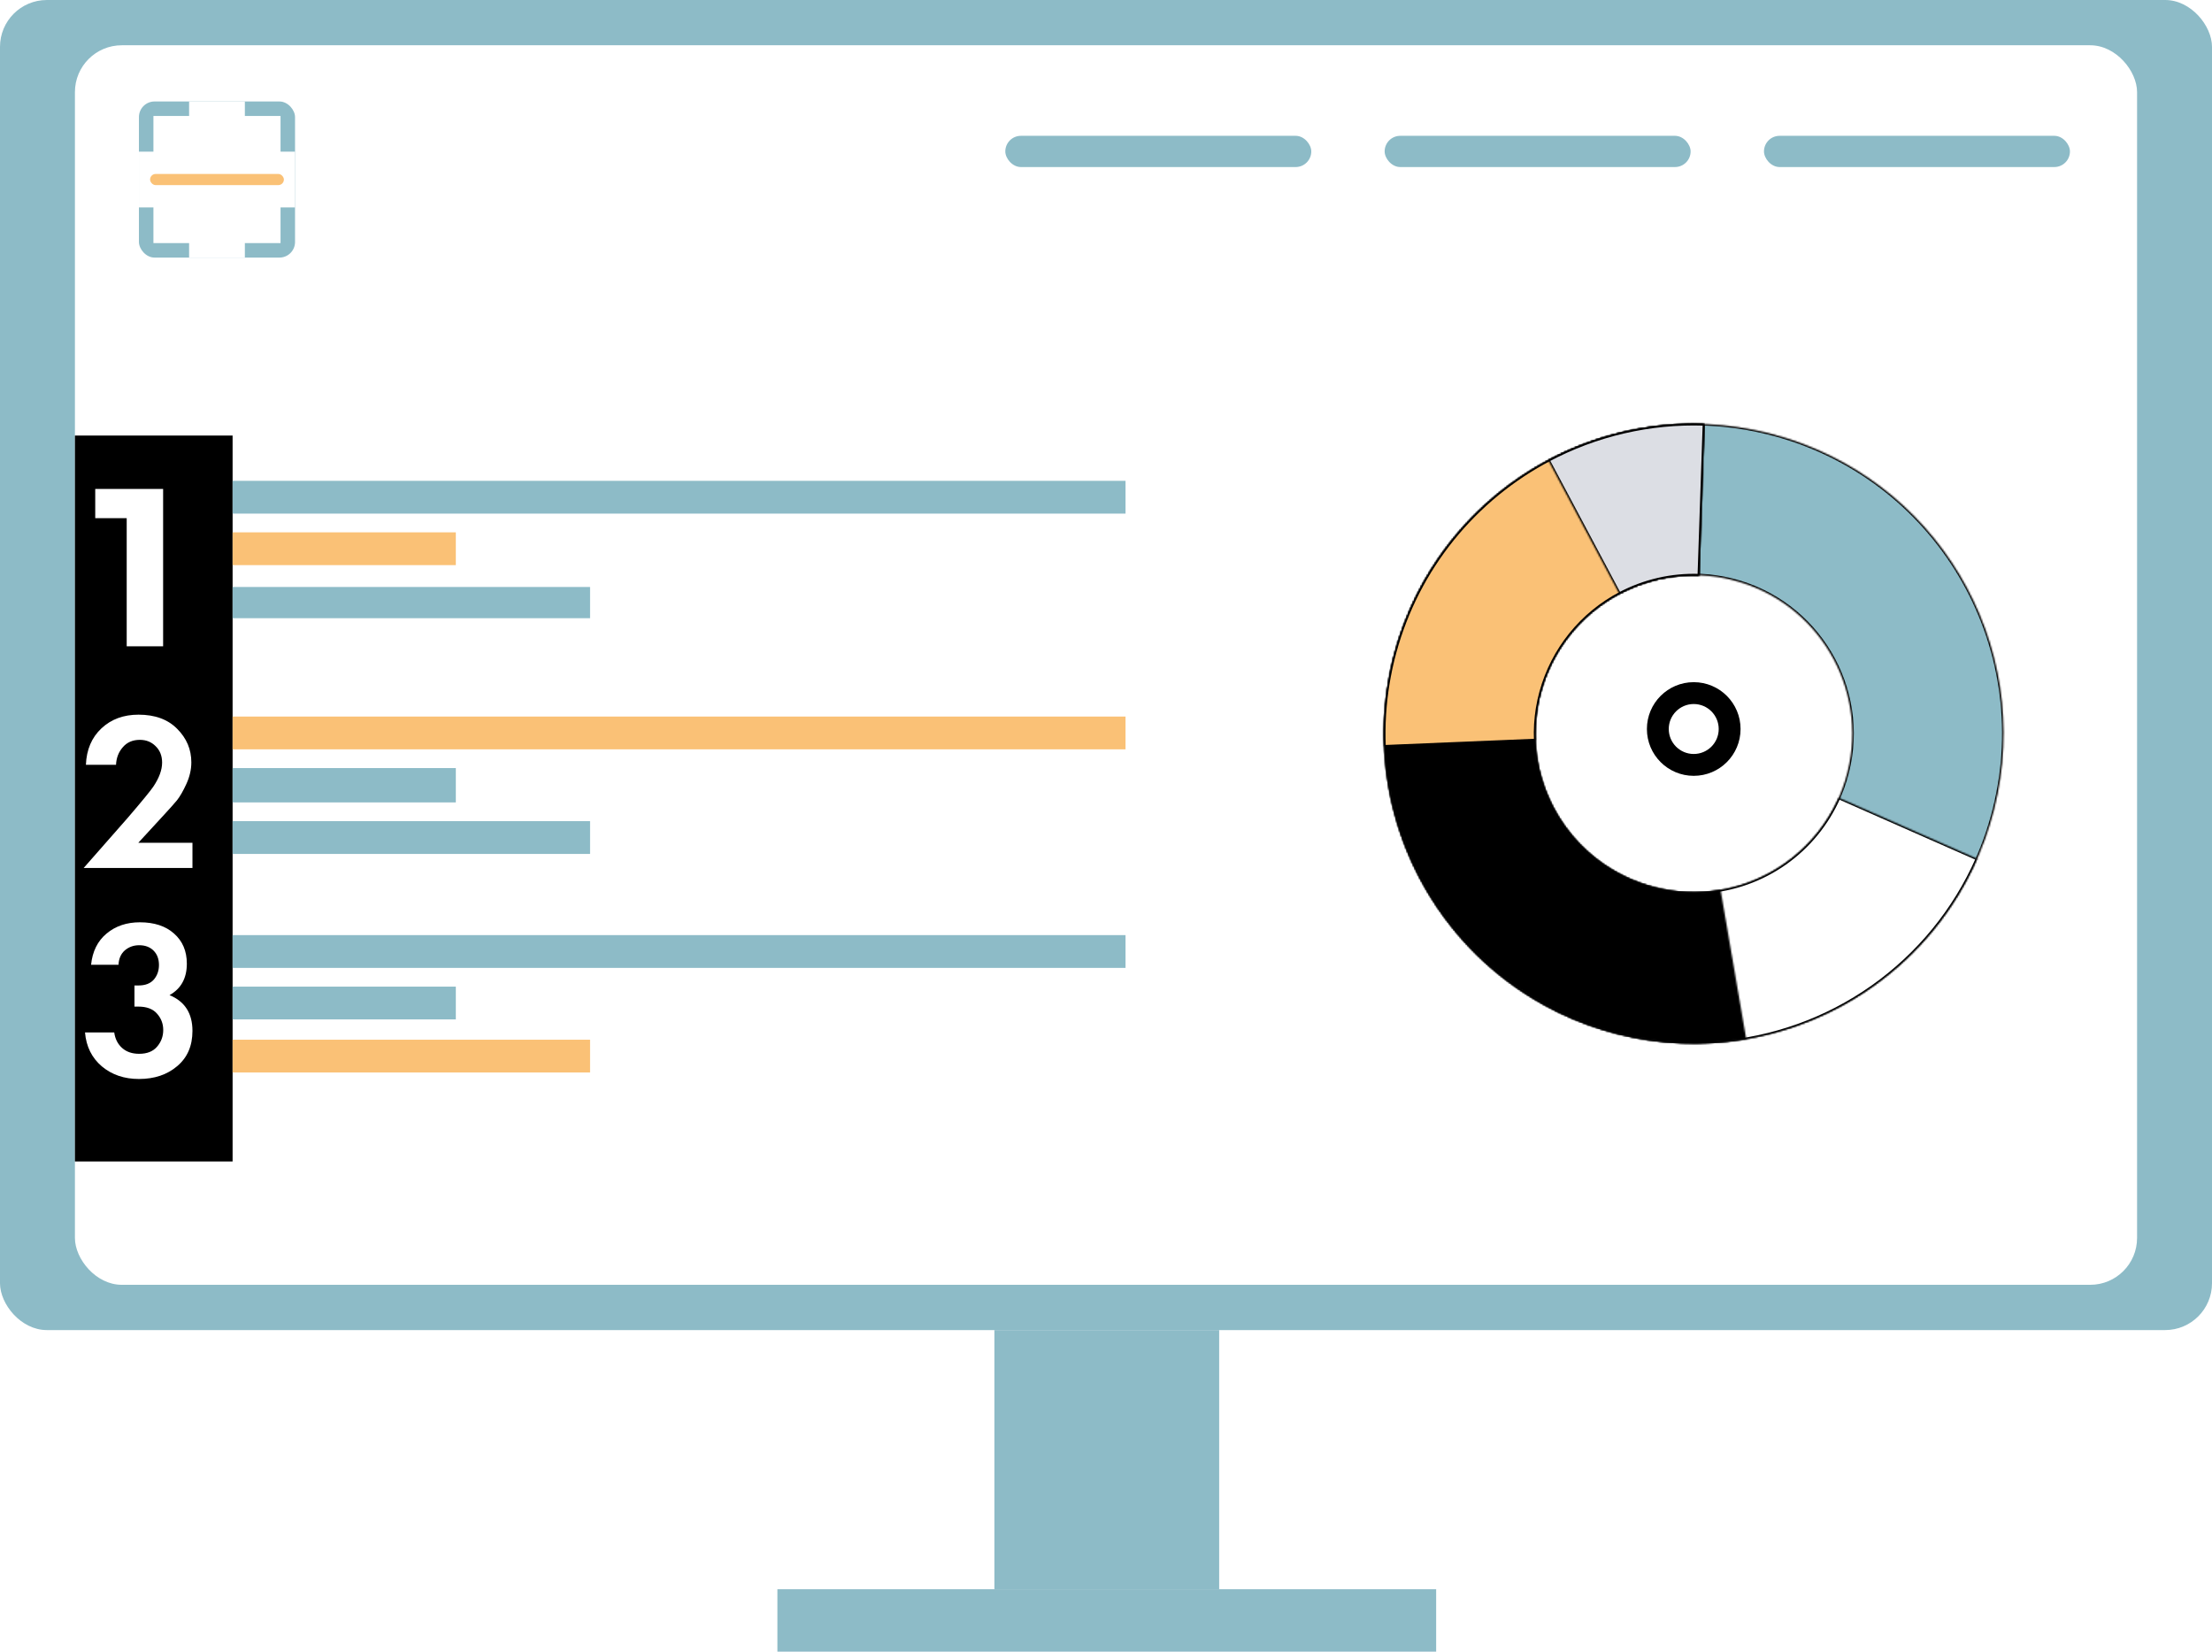 <svg width="1417" height="1058" viewBox="0 0 1417 1058" fill="none" xmlns="http://www.w3.org/2000/svg">
<rect width="1417" height="1058" fill="white"/>
<rect width="1417" height="852" rx="30" fill="#8DBBC7"/>
<rect x="48" y="29" width="1321" height="794" rx="30" fill="white"/>
<rect x="637" y="852" width="144" height="166" fill="#8DBBC7"/>
<rect x="498" y="1018" width="422" height="40" fill="#8DBBC7"/>
<rect x="644" y="87" width="196" height="20" rx="10" fill="#8DBBC7"/>
<rect x="887" y="87" width="196" height="20" rx="10" fill="#8DBBC7"/>
<rect x="1130" y="87" width="196" height="20" rx="10" fill="#8DBBC7"/>
<rect x="89" y="65" width="100" height="100" rx="10" fill="#8DBBC7"/>
<rect x="98.286" y="74.286" width="81.429" height="81.429" fill="white"/>
<rect x="121.143" y="65" width="35.714" height="100" fill="white"/>
<rect x="89" y="97.143" width="100" height="35.714" fill="white"/>
<rect x="96.143" y="111.429" width="85.714" height="7.143" rx="3.571" fill="#FAC176"/>
<rect x="48" y="279" width="101" height="465" fill="black"/>
<rect x="149" y="308" width="572" height="21" fill="#8DBBC7"/>
<rect x="149" y="459" width="572" height="21" fill="#FAC176"/>
<rect x="149" y="599" width="572" height="21" fill="#8DBBC7"/>
<rect x="149" y="341" width="143" height="21" fill="#FAC176"/>
<rect x="149" y="492" width="143" height="22" fill="#8DBBC7"/>
<rect x="149" y="632" width="143" height="21" fill="#8DBBC7"/>
<rect x="149" y="376" width="229" height="20" fill="#8DBBC7"/>
<rect x="149" y="526" width="229" height="21" fill="#8DBBC7"/>
<rect x="149" y="666" width="229" height="21" fill="#FAC176"/>
<path d="M104.496 313.2V414H81.168V331.92H61.008V313.2H104.496Z" fill="white"/>
<path d="M53.592 556L81.816 523.888C91.032 513.136 96.504 506.464 98.232 503.872C101.976 498.304 103.848 493.168 103.848 488.464C103.848 484.144 102.456 480.64 99.672 477.952C96.984 475.264 93.624 473.92 89.592 473.92C84.984 473.92 81.336 475.504 78.648 478.672C75.96 481.744 74.52 485.488 74.328 489.904H55.032C55.416 480.208 58.728 472.432 64.968 466.576C71.208 460.72 79.128 457.792 88.728 457.792C99.288 457.792 107.544 460.816 113.496 466.864C119.544 472.912 122.568 480.064 122.568 488.32C122.568 492.928 121.512 497.536 119.4 502.144C117.288 506.752 115.272 510.256 113.352 512.656C111.432 514.96 108.696 518.032 105.144 521.872L88.584 539.872H123.288V556H53.592Z" fill="white"/>
<path d="M75.912 618.008H58.344C59.208 609.464 62.52 602.792 68.28 597.992C74.04 593.192 81.144 590.792 89.592 590.792C98.808 590.792 106.104 593.192 111.48 597.992C116.952 602.792 119.688 609.224 119.688 617.288C119.688 626.6 115.992 633.32 108.6 637.448C118.392 641.48 123.288 649.112 123.288 660.344C123.288 669.944 120.024 677.48 113.496 682.952C107.064 688.424 98.904 691.16 89.016 691.16C79.608 691.16 71.688 688.472 65.256 683.096C58.824 677.624 55.224 670.376 54.456 661.352H73.176C73.752 665.48 75.432 668.792 78.216 671.288C81 673.784 84.648 675.032 89.16 675.032C94.152 675.032 97.944 673.544 100.536 670.568C103.224 667.496 104.568 663.896 104.568 659.768C104.568 655.736 103.224 652.232 100.536 649.256C97.944 646.28 93.96 644.792 88.584 644.792H86.136V631.256H88.728C93.048 631.256 96.312 630.008 98.52 627.512C100.728 624.92 101.832 621.8 101.832 618.152C101.832 614.312 100.68 611.24 98.376 608.936C96.072 606.632 93 605.48 89.16 605.48C85.608 605.48 82.536 606.584 79.944 608.792C77.448 611 76.104 614.072 75.912 618.008Z" fill="white"/>
<mask id="path-26-inside-1" fill="white">
<path d="M1133.58 277.577C1239.85 304.405 1304.25 412.304 1277.42 518.577C1250.6 624.849 1142.7 689.252 1036.42 662.424C930.151 635.596 865.748 527.696 892.576 421.424C919.405 315.151 1027.3 250.749 1133.58 277.577ZM1060.15 568.433C1114.51 582.157 1169.71 549.212 1183.43 494.849C1197.16 440.486 1164.21 385.291 1109.85 371.567C1055.49 357.844 1000.29 390.788 986.567 445.151C972.843 499.514 1005.79 554.709 1060.15 568.433Z"/>
</mask>
<path d="M1133.58 277.577C1239.85 304.405 1304.25 412.304 1277.42 518.577C1250.6 624.849 1142.7 689.252 1036.42 662.424C930.151 635.596 865.748 527.696 892.576 421.424C919.405 315.151 1027.3 250.749 1133.58 277.577ZM1060.15 568.433C1114.51 582.157 1169.71 549.212 1183.43 494.849C1197.16 440.486 1164.21 385.291 1109.85 371.567C1055.49 357.844 1000.29 390.788 986.567 445.151C972.843 499.514 1005.79 554.709 1060.15 568.433Z" fill="#8DBBC7" stroke="black" stroke-width="2" mask="url(#path-26-inside-1)"/>
<mask id="path-27-inside-2" fill="white">
<path d="M1091.73 271.654C1055.71 270.432 1020.05 279.039 988.556 296.55C957.063 314.061 930.932 339.816 912.966 371.051C895 402.287 885.878 437.825 886.577 473.852C887.276 509.878 897.771 545.035 916.936 575.55C936.1 606.065 963.211 630.787 995.359 647.062C1027.51 663.338 1063.48 670.554 1099.42 667.936C1135.36 665.318 1169.91 652.964 1199.36 632.201C1228.81 611.438 1252.05 583.048 1266.59 550.078L1177.92 510.976C1170.48 527.847 1158.59 542.374 1143.52 552.998C1128.45 563.623 1110.77 569.944 1092.38 571.284C1073.99 572.623 1055.58 568.931 1039.13 560.603C1022.68 552.274 1008.81 539.624 999.002 524.01C989.195 508.395 983.825 490.406 983.467 471.971C983.109 453.536 987.778 435.351 996.971 419.368C1006.16 403.385 1019.53 390.206 1035.65 381.246C1051.76 372.286 1070.01 367.882 1088.44 368.507L1091.73 271.654Z"/>
</mask>
<path d="M1091.73 271.654C1055.71 270.432 1020.05 279.039 988.556 296.55C957.063 314.061 930.932 339.816 912.966 371.051C895 402.287 885.878 437.825 886.577 473.852C887.276 509.878 897.771 545.035 916.936 575.55C936.1 606.065 963.211 630.787 995.359 647.062C1027.51 663.338 1063.48 670.554 1099.42 667.936C1135.36 665.318 1169.91 652.964 1199.36 632.201C1228.81 611.438 1252.05 583.048 1266.59 550.078L1177.92 510.976C1170.48 527.847 1158.59 542.374 1143.52 552.998C1128.45 563.623 1110.77 569.944 1092.38 571.284C1073.99 572.623 1055.58 568.931 1039.13 560.603C1022.68 552.274 1008.81 539.624 999.002 524.01C989.195 508.395 983.825 490.406 983.467 471.971C983.109 453.536 987.778 435.351 996.971 419.368C1006.16 403.385 1019.53 390.206 1035.65 381.246C1051.76 372.286 1070.01 367.882 1088.44 368.507L1091.73 271.654Z" fill="white" stroke="black" stroke-width="2" mask="url(#path-27-inside-2)"/>
<mask id="path-28-inside-3" fill="white">
<path d="M1091.73 271.654C1063.98 270.713 1036.33 275.606 1010.59 286.017C984.848 296.429 961.576 312.126 942.281 332.096C922.985 352.065 908.095 375.861 898.573 401.946C889.05 428.031 885.108 455.824 887.001 483.528C888.894 511.233 896.58 538.231 909.561 562.778C922.543 587.326 940.532 608.876 962.364 626.035C984.197 643.194 1009.39 655.581 1036.31 662.394C1063.23 669.207 1091.28 670.295 1118.64 665.588L1102.2 569.98C1088.21 572.386 1073.87 571.83 1060.11 568.347C1046.35 564.865 1033.47 558.533 1022.31 549.761C1011.15 540.99 1001.96 529.974 995.32 517.426C988.684 504.878 984.756 491.077 983.788 476.915C982.82 462.754 984.835 448.547 989.703 435.213C994.57 421.879 1002.18 409.715 1012.05 399.507C1021.91 389.299 1033.8 381.275 1046.96 375.953C1060.12 370.63 1074.25 368.129 1088.44 368.61L1091.73 271.654Z"/>
</mask>
<path d="M1091.73 271.654C1063.98 270.713 1036.33 275.606 1010.59 286.017C984.848 296.429 961.576 312.126 942.281 332.096C922.985 352.065 908.095 375.861 898.573 401.946C889.05 428.031 885.108 455.824 887.001 483.528C888.894 511.233 896.58 538.231 909.561 562.778C922.543 587.326 940.532 608.876 962.364 626.035C984.197 643.194 1009.39 655.581 1036.31 662.394C1063.23 669.207 1091.28 670.295 1118.64 665.588L1102.2 569.98C1088.21 572.386 1073.87 571.83 1060.11 568.347C1046.35 564.865 1033.47 558.533 1022.31 549.761C1011.15 540.99 1001.96 529.974 995.32 517.426C988.684 504.878 984.756 491.077 983.788 476.915C982.82 462.754 984.835 448.547 989.703 435.213C994.57 421.879 1002.18 409.715 1012.05 399.507C1021.91 389.299 1033.8 381.275 1046.96 375.953C1060.12 370.63 1074.25 368.129 1088.44 368.61L1091.73 271.654Z" fill="black" stroke="black" stroke-width="2" mask="url(#path-28-inside-3)"/>
<mask id="path-29-inside-4" fill="white">
<path d="M1091.73 271.654C1064.42 270.728 1037.22 275.45 1011.82 285.524C986.424 295.599 963.381 310.809 944.135 330.202C924.889 349.595 909.855 372.753 899.973 398.225C890.092 423.698 885.577 450.936 886.711 478.235L983.639 474.21C983.06 460.255 985.368 446.331 990.419 433.311C995.47 420.29 1003.16 408.452 1012.99 398.539C1022.83 388.625 1034.61 380.85 1047.59 375.701C1060.57 370.551 1074.48 368.137 1088.44 368.61L1091.73 271.654Z"/>
</mask>
<path d="M1091.73 271.654C1064.42 270.728 1037.22 275.45 1011.82 285.524C986.424 295.599 963.381 310.809 944.135 330.202C924.889 349.595 909.855 372.753 899.973 398.225C890.092 423.698 885.577 450.936 886.711 478.235L983.639 474.21C983.06 460.255 985.368 446.331 990.419 433.311C995.47 420.29 1003.16 408.452 1012.99 398.539C1022.83 388.625 1034.61 380.85 1047.59 375.701C1060.57 370.551 1074.48 368.137 1088.44 368.61L1091.73 271.654Z" fill="#FAC176" stroke="black" stroke-width="2" mask="url(#path-29-inside-4)"/>
<mask id="path-30-inside-5" fill="white">
<path d="M1091.73 271.654C1056.96 270.475 1022.5 278.454 991.786 294.793L1037.35 380.438C1053.05 372.087 1070.67 368.008 1088.44 368.61L1091.73 271.654Z"/>
</mask>
<path d="M1091.73 271.654C1056.96 270.475 1022.5 278.454 991.786 294.793L1037.35 380.438C1053.05 372.087 1070.67 368.008 1088.44 368.61L1091.73 271.654Z" fill="#DCDEE4" stroke="black" stroke-width="2" mask="url(#path-30-inside-5)"/>
<circle cx="1085" cy="466.974" r="30" fill="black"/>
<circle cx="1085" cy="466.974" r="16" fill="white"/>
</svg>
